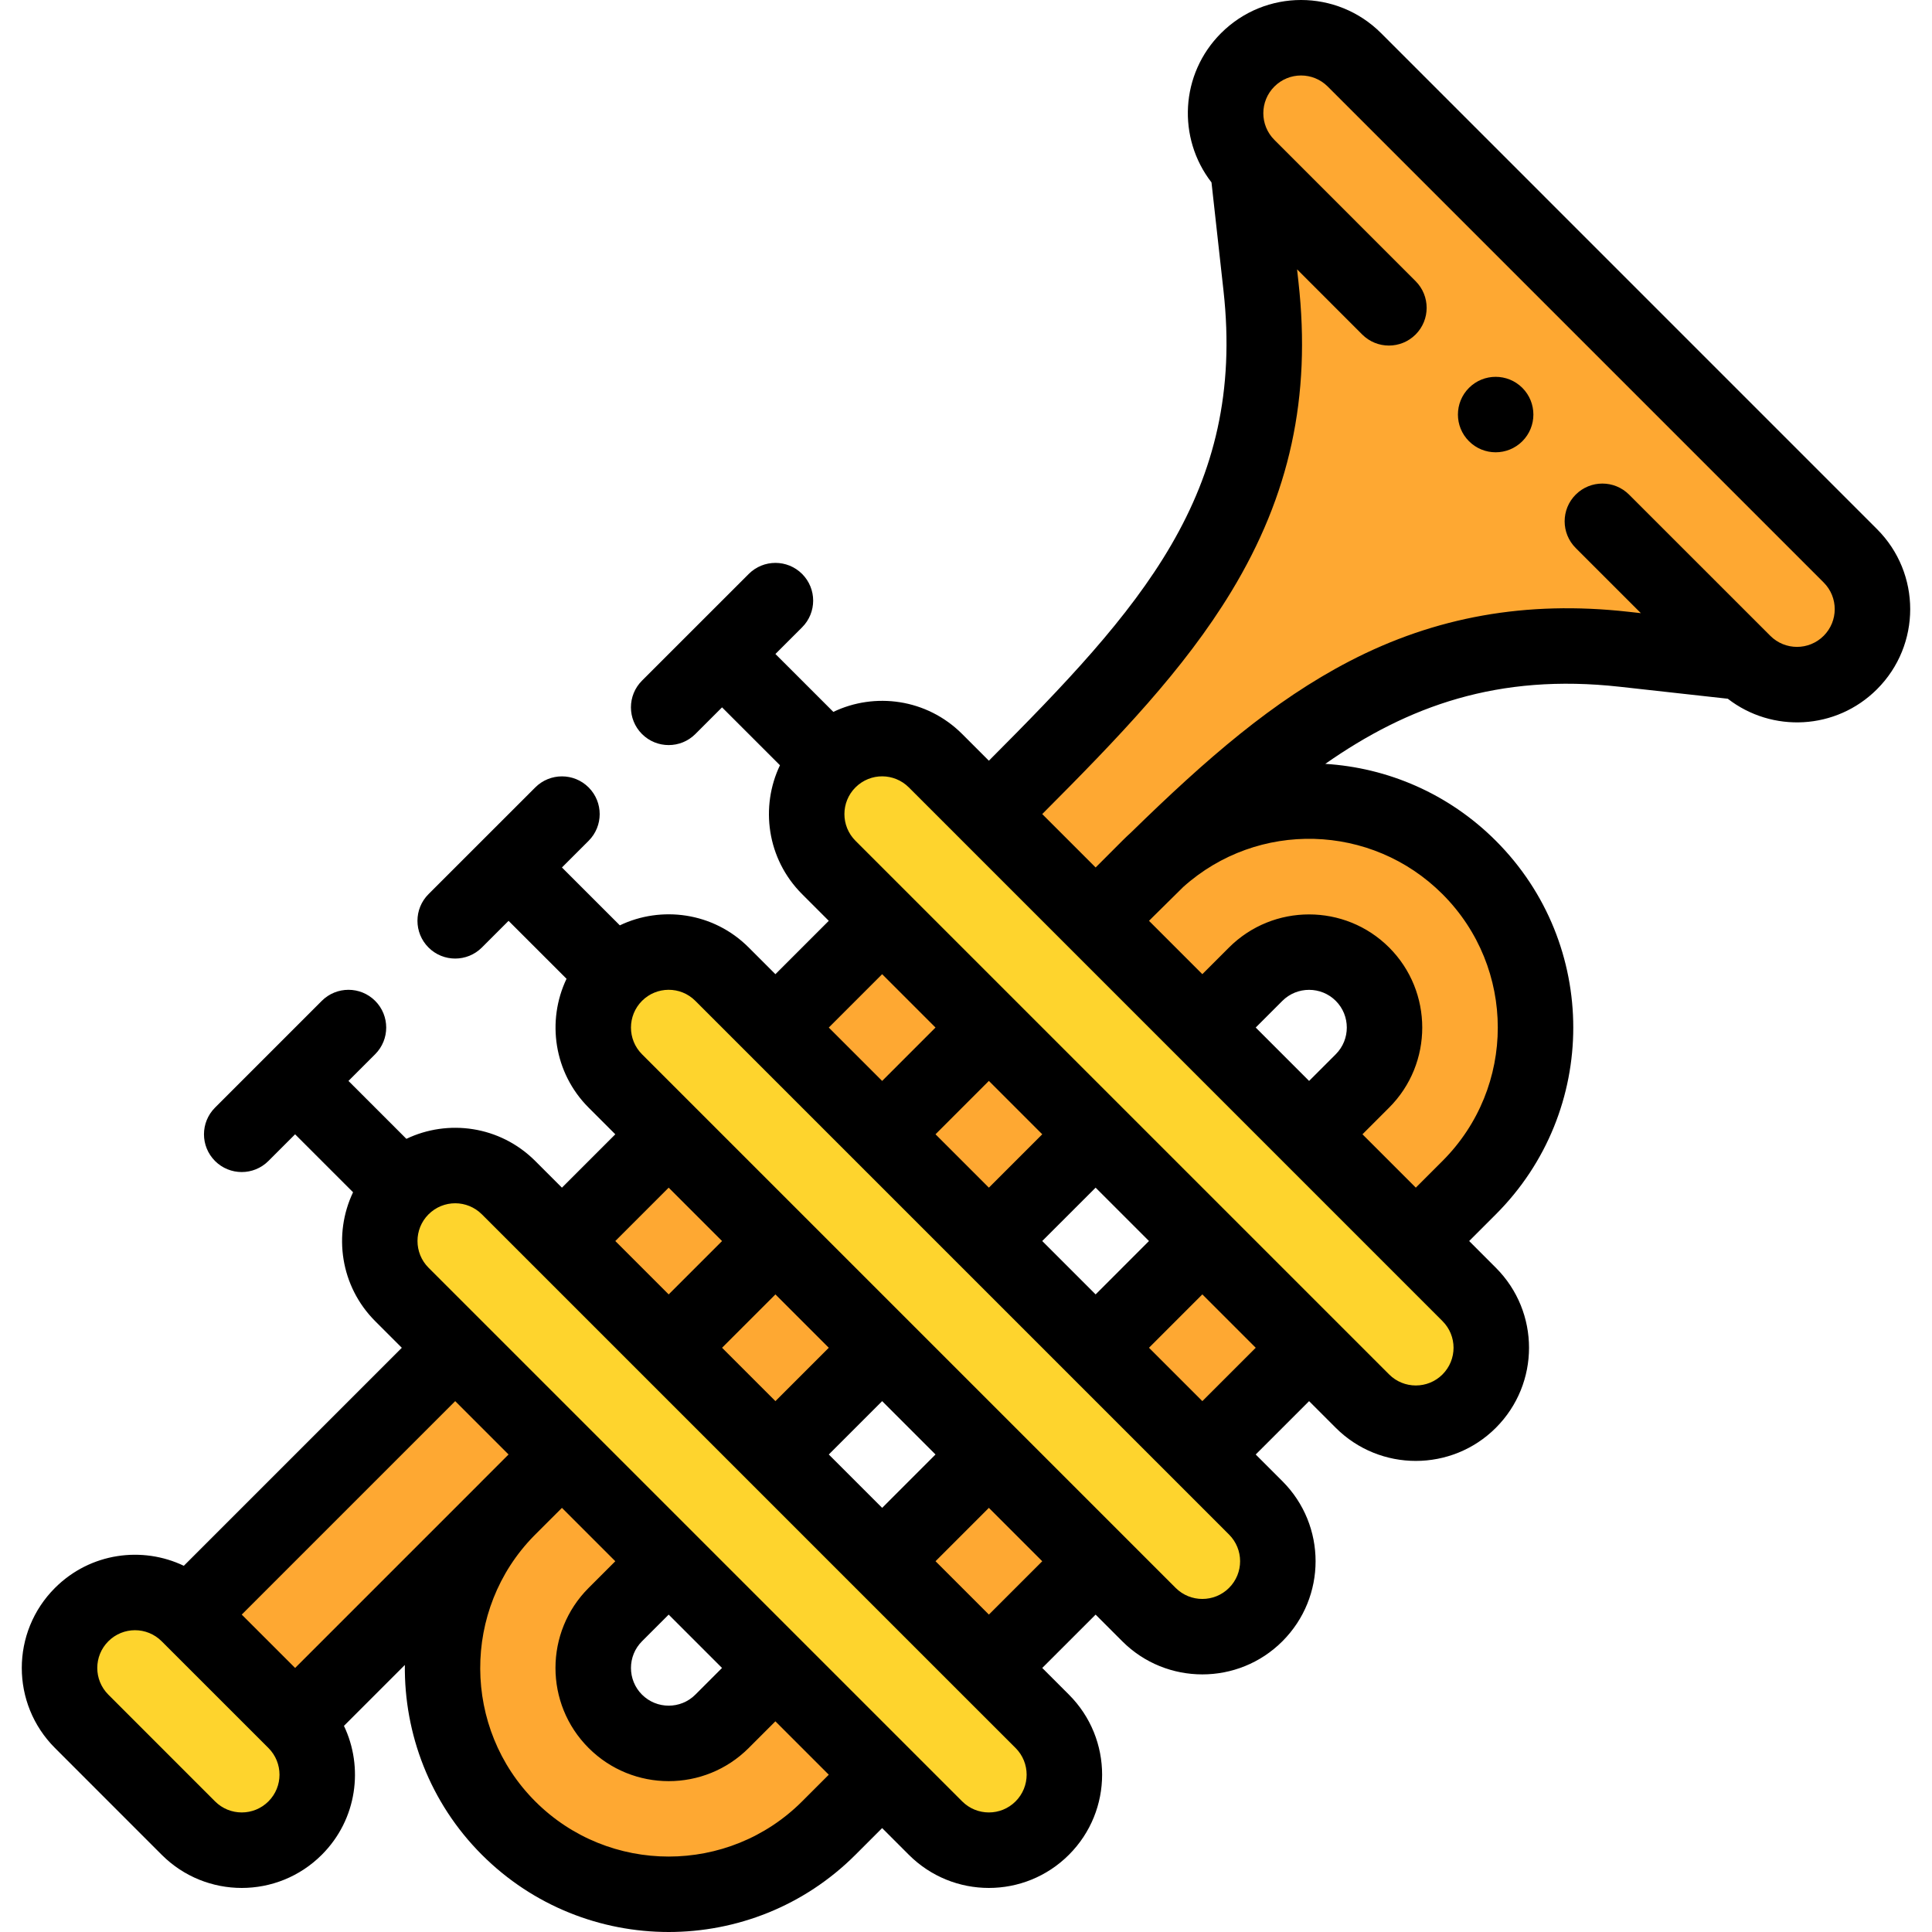<?xml version="1.0" encoding="iso-8859-1"?>
<!-- Generator: Adobe Illustrator 19.0.0, SVG Export Plug-In . SVG Version: 6.00 Build 0)  -->
<svg version="1.1" id="Capa_1" xmlns="http://www.w3.org/2000/svg" xmlns:xlink="http://www.w3.org/1999/xlink" x="0px" y="0px"
	 viewBox="0 0 512.001 512.001" style="enable-background:new 0 0 512.001 512.001;" xml:space="preserve">
<path style="fill:#FEA832;" d="M490.363,147.292L358.936,15.865c-7.81-7.81-20.471-7.81-28.281,0c-7.81,7.81-7.81,20.471,0,28.281
	l3.52,31.742c6.86,61.673-27.821,95.565-72.114,139.857L49.92,427.887l28.291,28.281l56.203-56.203c0.12-0.13,0.24-0.25,0.36-0.37
	l4.111-4.112l0.007,0.006l-4.479,4.475c-23.071,23.471-22.951,61.173,0.36,84.494c23.441,23.431,61.433,23.431,84.864,0
	L389.347,314.74c23.431-23.431,23.431-61.423,0-84.854c-22.691-22.691-59.033-23.411-82.584-2.16
	c36.932-36.072,69.714-61.653,123.577-55.673l31.742,3.52c7.81,7.81,20.471,7.81,28.281,0
	C498.172,167.762,498.173,155.102,490.363,147.292z M306.733,227.756c-0.605,0.591-1.215,1.195-1.822,1.791l-0.022-0.037
	C305.496,228.914,306.108,228.324,306.733,227.756z M332.775,258.168c7.8-7.79,20.491-7.79,28.292,0c7.8,7.8,7.8,20.491,0,28.292
	L191.347,456.168c-7.79,7.8-20.481,7.8-28.281,0c-7.8-7.79-7.8-20.491,0-28.281L332.775,258.168z"/>
<g>
	<path style="fill:#FED42D;" d="M78.211,456.168c7.81,7.81,7.81,20.481,0,28.292c-7.81,7.81-20.481,7.81-28.291,0l-28.281-28.292
		c-7.81-7.81-7.81-20.471,0-28.281c7.809-7.809,20.465-7.816,28.281,0L78.211,456.168z"/>
	<path style="fill:#FED42D;" d="M106.493,343.032c-7.81-7.82-7.81-20.481,0-28.292c7.83-7.81,20.445-7.816,28.282,0
		c244.855,244.855,56.661,56.658,141.437,141.427c7.81,7.81,7.81,20.481,0,28.292c-7.81,7.81-20.481,7.81-28.292,0
		C236.586,473.125,117.646,354.185,106.493,343.032z"/>
	<path style="fill:#FED42D;" d="M163.066,286.459c-7.81-7.81-7.81-20.481,0-28.292c7.788-7.807,20.481-7.82,28.281,0
		c17.585,17.585,124.236,124.236,141.427,141.427c7.82,7.81,7.82,20.481,0,28.292c-7.81,7.81-20.471,7.81-28.281,0
		C285.21,408.603,178.373,301.765,163.066,286.459z"/>
	<path style="fill:#FED42D;" d="M389.348,343.032c7.81,7.81,7.81,20.471,0,28.281c-7.81,7.81-20.471,7.81-28.281,0
		C342.98,353.228,237.22,247.467,219.639,229.886c-7.81-7.81-7.81-20.481,0-28.291c7.83-7.81,20.445-7.816,28.281,0
		C514.967,468.641,273.41,227.084,389.348,343.032z"/>
</g>
<path d="M389.298,102.789c-3.91,3.91-3.91,10.241,0,14.141c3.9,3.91,10.231,3.91,14.141,0c3.9-3.9,3.9-10.231,0-14.141
	C399.528,98.889,393.198,98.889,389.298,102.789z"/>
<path d="M366.008,8.793c-11.723-11.723-30.7-11.727-42.424,0c-10.838,10.838-11.63,27.812-2.525,39.548l3.177,28.652
	c5.977,53.732-22.145,84.466-62.173,124.602l-7.079-7.079c-9.41-9.389-23.194-11.103-34.14-5.857l-15.348-15.343l7.071-7.069
	c3.907-3.903,3.909-10.236,0.005-14.143c-3.905-3.907-10.237-3.908-14.143-0.005c-9.453,9.451-17.76,17.754-28.294,28.283
	c-3.905,3.905-3.905,10.238,0,14.144c3.906,3.905,10.238,3.904,14.143,0l7.072-7.069l15.349,15.344
	c-5.227,10.924-3.542,24.746,5.868,34.158l7.068,7.068l-14.144,14.144l-7.064-7.064c-9.412-9.438-23.26-11.101-34.164-5.88
	l-15.342-15.337l7.071-7.069c3.907-3.903,3.909-10.236,0.005-14.143c-3.904-3.906-10.237-3.909-14.143-0.005
	c-9.556,9.553-17.831,17.824-28.294,28.283c-3.905,3.905-3.906,10.238,0,14.144c3.906,3.905,10.238,3.905,14.143,0l7.072-7.069
	l15.362,15.356c-5.311,11.151-3.363,24.924,5.856,34.146l7.068,7.068l-14.143,14.143l-7.084-7.083
	c-9.413-9.387-23.195-11.098-34.138-5.855l-15.35-15.35l7.077-7.077c3.904-3.906,3.901-10.239-0.005-14.144
	c-3.907-3.902-10.24-3.9-14.143,0.006l-28.287,28.288c-3.907,3.904-3.909,10.237-0.005,14.144
	c3.903,3.905,10.234,3.911,14.143,0.006l7.077-7.077l15.361,15.361c-5.307,11.148-3.36,24.92,5.854,34.146l7.069,7.069
	l-57.774,57.774c-10.921-5.23-24.734-3.547-34.15,5.868C2.844,432.54,2.841,451.513,14.567,463.24l28.282,28.293
	c11.723,11.723,30.71,11.727,42.434,0c9.432-9.433,11.082-23.265,5.867-34.159l16.141-16.142
	c-0.204,18.215,6.606,36.49,20.413,50.302c27.297,27.286,71.71,27.295,99.005-0.001l7.069-7.069l7.069,7.069
	c11.723,11.723,30.71,11.727,42.434,0c11.722-11.722,11.73-30.705-0.002-42.437l-7.07-7.07l14.141-14.136l7.071,7.071
	c11.689,11.689,30.722,11.702,42.42,0.004c11.734-11.72,11.745-30.712,0.004-42.439l-7.068-7.068l14.146-14.141l7.07,7.07
	c11.696,11.695,30.727,11.697,42.423,0c11.721-11.721,11.728-30.696,0.003-42.422l-7.074-7.079l7.071-7.072
	c27.356-27.356,27.359-71.637,0-98.997c-12.553-12.553-28.721-19.367-45.201-20.383c21.88-15.314,45.807-24.018,78.02-20.438
	l28.648,3.177c11.729,9.097,28.707,8.317,39.548-2.525c11.725-11.725,11.726-30.698,0-42.424L366.008,8.793z M233.78,258.17
	l14.14,14.14l-14.141,14.147l-14.143-14.143L233.78,258.17z M177.206,314.744l14.147,14.147l-14.144,14.14l-14.145-14.145
	L177.206,314.744z M205.497,343.033l14.14,14.14l-14.141,14.141l-14.143-14.142L205.497,343.033z M71.14,477.387
	c-3.906,3.906-10.239,3.909-14.147,0.001L28.71,449.096c-3.907-3.908-3.908-10.228,0-14.139c3.91-3.909,10.225-3.911,14.137-0.001
	c0.001,0.001,0.002,0.002,0.003,0.003l28.285,28.275c0.002,0.002,0.003,0.003,0.005,0.005
	C75.048,467.148,75.049,473.479,71.14,477.387z M78.21,442.026l-14.146-14.141l56.57-56.57l14.138,14.138l-7.094,7.095
	c-0.149,0.149-0.297,0.3-0.446,0.456L78.21,442.026z M212.567,477.387c-19.494,19.495-51.22,19.493-70.72,0.002
	c-19.315-19.323-19.46-50.888-0.333-70.382l7.408-7.403l14.141,14.141l-7.065,7.065c-11.714,11.699-11.725,30.722-0.004,42.428
	c11.707,11.707,30.717,11.724,42.424,0l7.069-7.069l14.149,14.149L212.567,477.387z M170.137,434.958l7.069-7.069l14.139,14.139
	l-7.073,7.073c-3.884,3.889-10.231,3.899-14.139-0.009C166.252,445.215,166.229,438.862,170.137,434.958z M269.14,477.387
	c-3.908,3.908-10.24,3.908-14.148,0c-48.435-48.435-111.584-111.584-141.423-141.422c-3.9-3.905-3.902-10.255-0.014-14.144
	c3.944-3.935,10.24-3.908,14.151-0.008c25.407,25.407,102.19,102.191,127.284,127.285l0,0c21.84,21.824,11.023,11.015,14.151,14.14
	C273.048,467.148,273.048,473.479,269.14,477.387z M219.639,385.456l14.141-14.141l14.14,14.14l-14.138,14.143L219.639,385.456z
	 M262.067,427.882l-14.142-14.141l14.137-14.142l14.147,14.147L262.067,427.882z M325.704,420.815
	c-3.898,3.897-10.242,3.899-14.139,0C290.3,399.55,188.817,298.069,170.138,279.389c-3.9-3.901-3.9-10.249,0.009-14.158
	c3.836-3.846,10.175-3.956,14.13,0.009c27.374,27.374,99.984,99.984,127.287,127.286l0,0l14.146,14.147
	C329.599,410.558,329.641,416.883,325.704,420.815z M262.063,314.74l-14.142-14.142l14.141-14.147l14.147,14.147L262.063,314.74z
	 M290.351,314.742l14.142,14.142l-14.141,14.147l-14.147-14.147L290.351,314.742z M318.636,371.313l-14.141-14.141l14.141-14.147
	l14.147,14.147L318.636,371.313z M382.276,364.242c-3.897,3.898-10.24,3.898-14.139,0c-6.787-6.787-135.601-135.601-141.426-141.427
	c-3.92-3.92-3.893-10.254-0.009-14.14c0.003-0.003,0.007-0.006,0.01-0.009l0,0c3.991-3.97,10.284-3.843,14.135-0.002
	c7.867,7.868,135.707,135.716,141.429,141.44C386.183,354.011,386.184,360.333,382.276,364.242z M332.777,272.308l7.064-7.064
	c3.904-3.897,10.255-3.898,14.153-0.004c3.9,3.9,3.9,10.248,0,14.148l-7.069,7.069L332.777,272.308z M382.276,236.958
	c19.539,19.538,19.542,51.17,0,70.711l-7.069,7.069l-14.139-14.139l7.069-7.069c11.699-11.7,11.699-30.735-0.004-42.438
	c-11.697-11.683-30.73-11.684-42.43,0.004l-7.069,7.069l-14.135-14.135c0.372-0.371,0.75-0.75,1.121-1.119
	c2.678-2.667,5.327-5.287,7.956-7.858C333.331,217.335,363.476,218.157,382.276,236.958z M483.292,168.501
	c-3.907,3.907-10.229,3.909-14.14-0.001l-37.432-37.422c-3.905-3.904-10.239-3.903-14.143,0.002
	c-3.905,3.906-3.904,10.238,0.001,14.144l17.273,17.269l-3.408-0.378c-26.935-2.993-51.093,1.304-73.853,13.132
	c-20.221,10.509-37.723,25.704-57.774,45.286c-0.84,0.768-1.649,1.536-2.401,2.288l-5.93,5.939
	c-0.001,0.001-0.003,0.003-0.004,0.004c-0.373,0.37-0.752,0.751-1.126,1.124l-14.151-14.151
	c20.159-20.212,37.557-38.284,50.095-58.953c15.529-25.6,21.189-51.657,17.814-81.999l-0.378-3.408l17.268,17.272
	c3.905,3.905,10.237,3.907,14.143,0.002s3.907-10.237,0.002-14.144l-37.423-37.434c-3.907-3.908-3.908-10.229,0-14.138
	c3.908-3.908,10.23-3.908,14.139,0L483.29,154.362C487.2,158.271,487.2,164.593,483.292,168.501z"/>
<g>
</g>
<g>
</g>
<g>
</g>
<g>
</g>
<g>
</g>
<g>
</g>
<g>
</g>
<g>
</g>
<g>
</g>
<g>
</g>
<g>
</g>
<g>
</g>
<g>
</g>
<g>
</g>
<g>
</g>
</svg>
